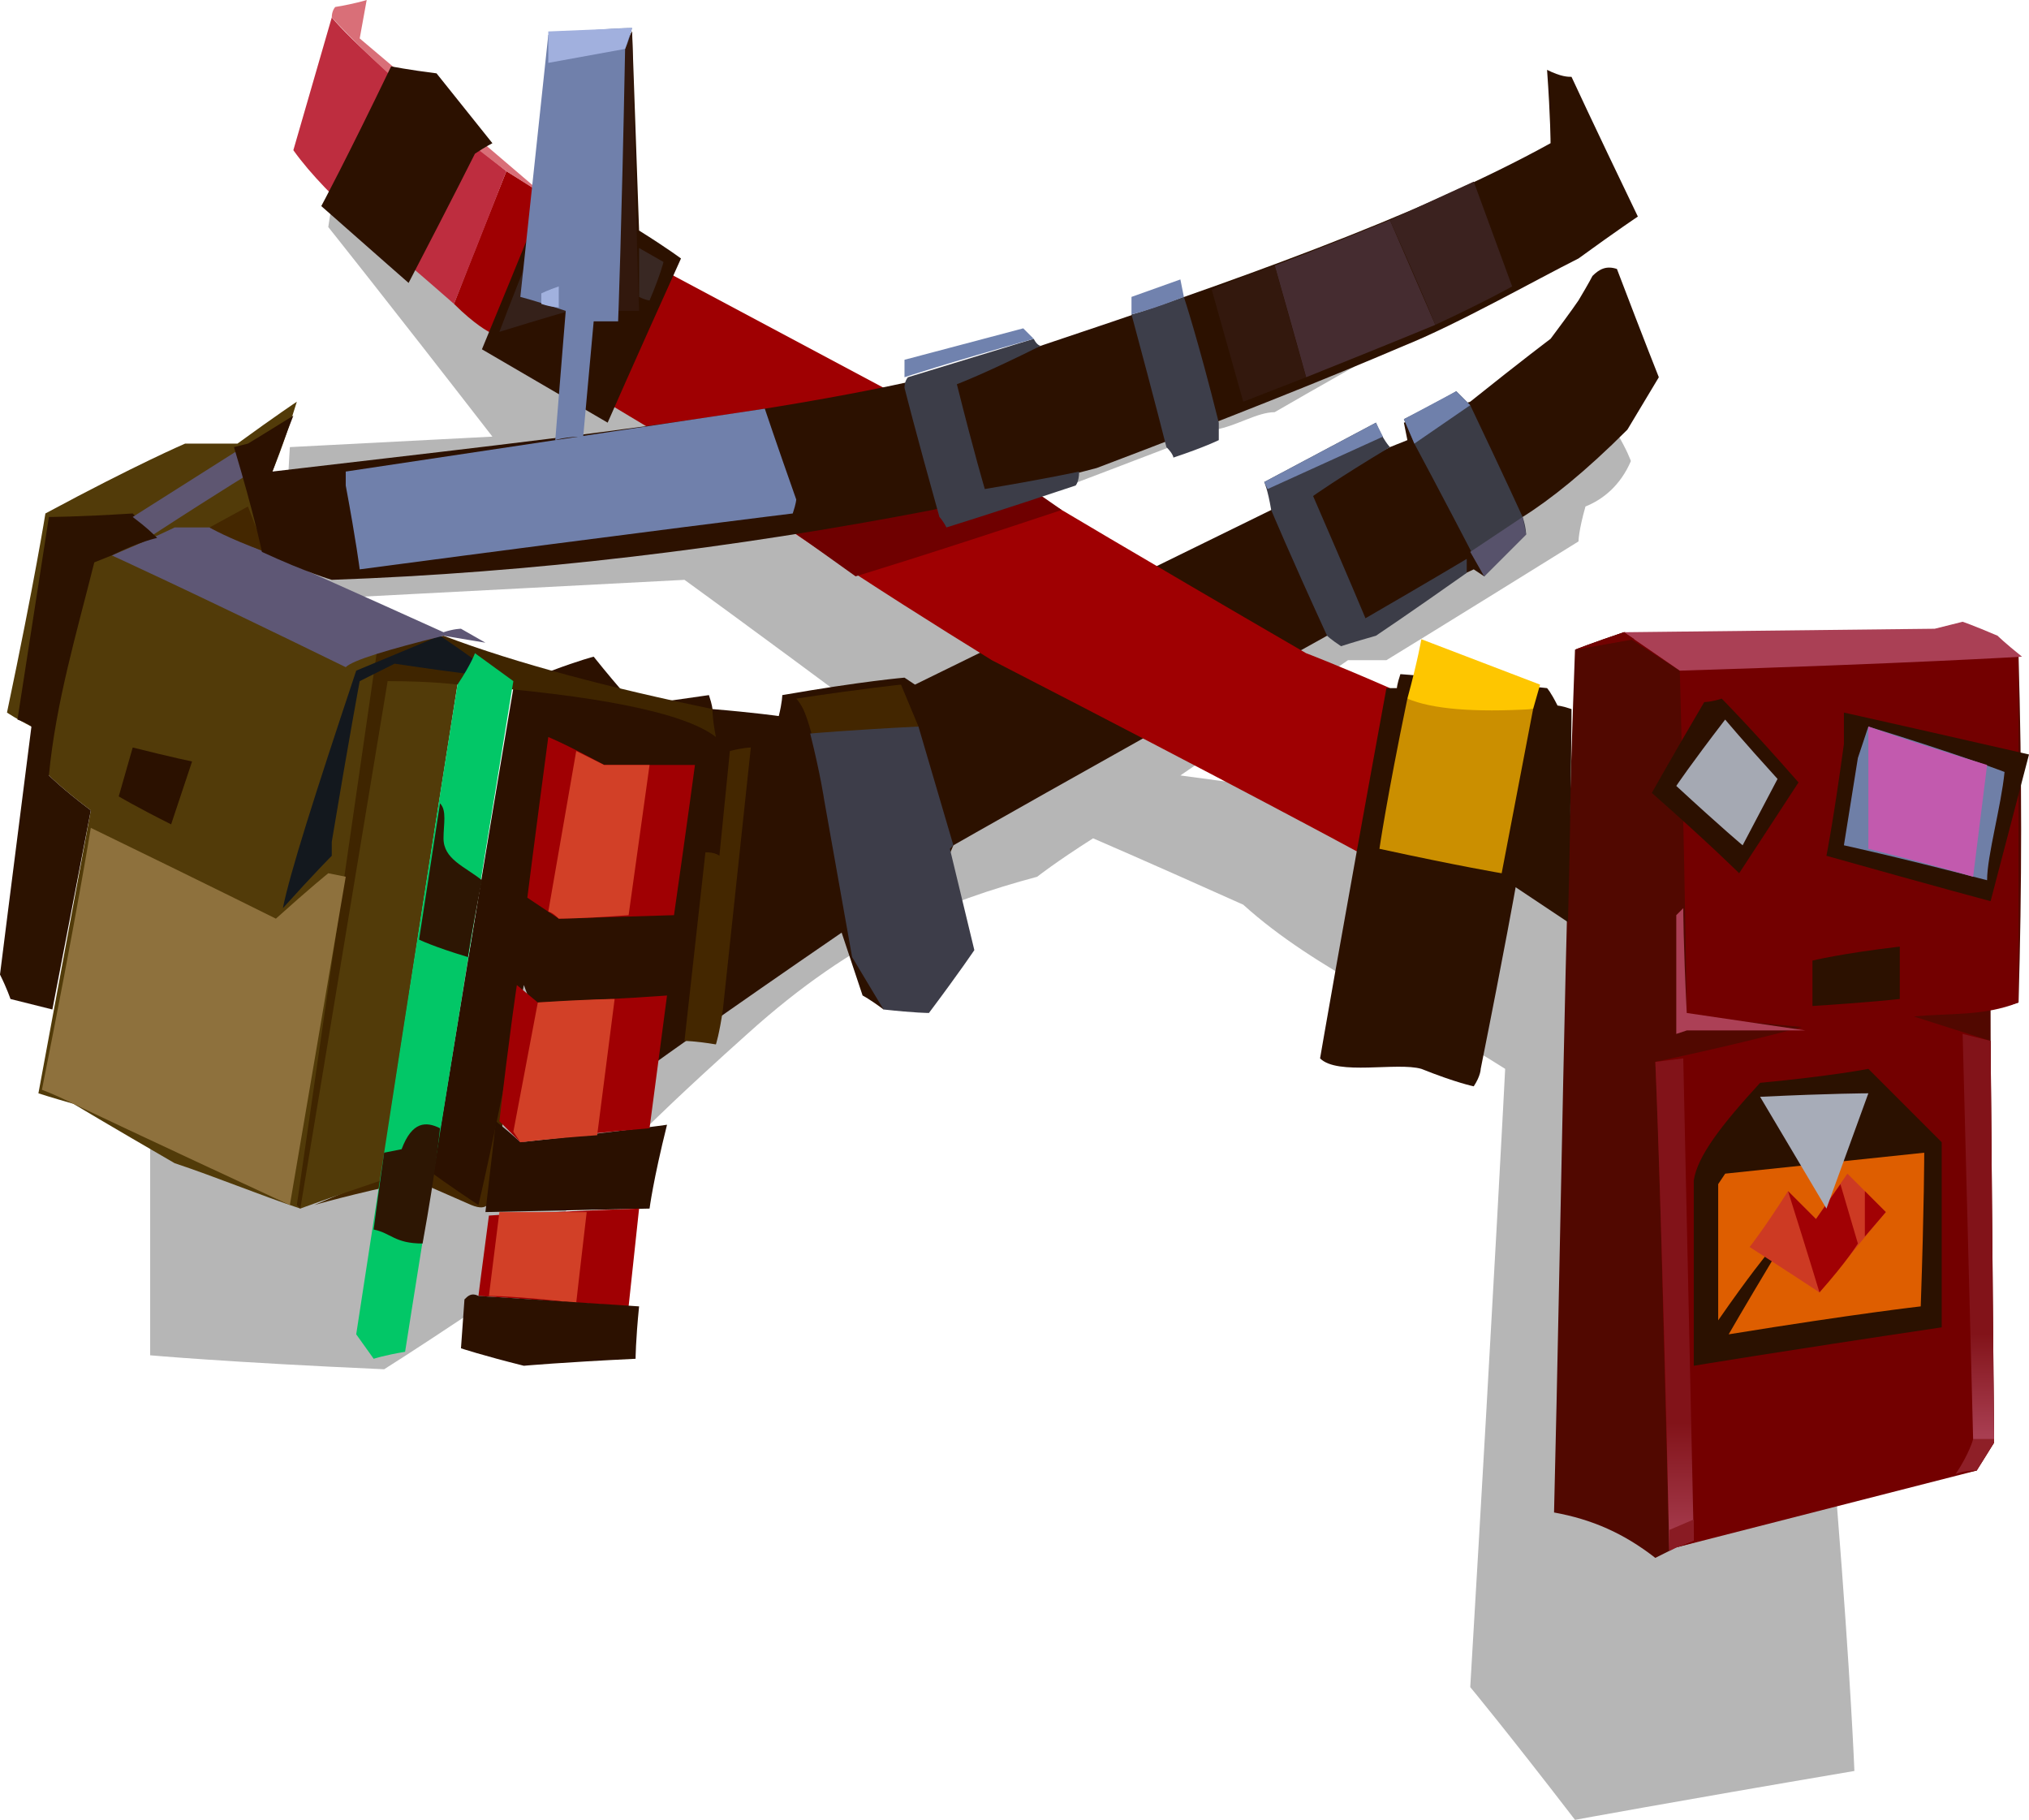 <?xml version="1.0" encoding="UTF-8" standalone="no"?>
<svg
   width="581"
   height="521"
   viewBox="0 0 581 521"
   version="1.1"
   id="svg92"
   sodipodi:docname="cb-layer-1078.svg"
   xmlns:inkscape="http://www.inkscape.org/namespaces/inkscape"
   xmlns:sodipodi="http://sodipodi.sourceforge.net/DTD/sodipodi-0.dtd"
   xmlns="http://www.w3.org/2000/svg"
   xmlns:svg="http://www.w3.org/2000/svg">
  <sodipodi:namedview
     id="namedview94"
     pagecolor="#ffffff"
     bordercolor="#666666"
     borderopacity="1.0"
     inkscape:pageshadow="2"
     inkscape:pageopacity="0.0"
     inkscape:pagecheckerboard="0" />
  <defs
     id="defs12">
    <linearGradient
       x1="2033.797"
       y1="106.359"
       x2="2033.797"
       y2="114.437"
       id="id-91507"
       gradientTransform="scale(0.279,3.59)"
       gradientUnits="userSpaceOnUse">
      <stop
         stop-color="#821319"
         offset="0%"
         id="stop2" />
      <stop
         stop-color="#A83E51"
         offset="100%"
         id="stop4" />
    </linearGradient>
    <linearGradient
       x1="1716.729"
       y1="113.774"
       x2="1716.729"
       y2="123.62"
       id="id-91508"
       gradientTransform="scale(0.279,3.58)"
       gradientUnits="userSpaceOnUse">
      <stop
         stop-color="#821319"
         offset="0%"
         id="stop7" />
      <stop
         stop-color="#A83E51"
         offset="100%"
         id="stop9" />
    </linearGradient>
  </defs>
  <g
     id="id-91509">
    <path
       d="m 83,128 c 39,-2 58,-3 58,-3 C 110,85 94,65 94,65 c 1,-7 2,-10 2,-10 125,54 187,82 187,82 79,-27 119,-40 119,-40 -25,14 -37,21 -37,21 -5,0 -11,4 -17,5 -47,18 -71,27 -71,27 59,24 89,37 89,37 65,-42 97,-63 97,-63 3,5 4,8 4,8 -3,7 -8,11 -13,13 -2,7 -2,10 -2,10 -37,23 -55,34 -55,34 -7,0 -11,0 -11,0 -32,22 -48,33 -48,33 81,11 121,16 121,16 l 67,193 c 4,50 5,76 5,76 -53,9 -80,14 -80,14 -20,-26 -30,-38 -30,-38 7,-118 10,-177 10,-177 -25,-16 -54,-28 -75,-47 -29,-13 -43,-19 -43,-19 -11,7 -16,11 -16,11 -26,7 -52,17 -83,45 -19,17 -28,26 -28,26 -36,37 -53,55 -53,55 -15,10 -23,15 -23,15 -45,-2 -67,-4 -67,-4 0,-39 0,-59 0,-59 137,-83 206,-124 206,-124 -35,-26 -53,-39 -53,-39 l -115,6 c 1,-29 2,-44 2,-44 z"
       fill="#000000"
       fill-opacity="0.288"
       id="id-91510" />
    <path
       d="m 90,345 c 21,-9 31,-13 31,-13 19,-35 29,-52 29,-52 -6,41 -9,62 -9,62 -1,2 -1,5 -6,3 l -16,-7 c -19,4 -29,7 -29,7 z"
       fill="#442700"
       id="id-91511" />
    <path
       d="m 137,345 c -9,-6 -13,-9 -13,-9 15,-92 23,-139 23,-139 8,-3 11,-5 11,-5 8,-3 12,-4 12,-4 8,10 12,14 12,14 l 21,-3 c 1,3 1,4 1,4 12,1 19,2 19,2 1,-4 1,-6 1,-6 23,-4 35,-5 35,-5 l 3,2 102,-50 c 22,-12 34,-18 34,-18 l 5,-2 -1,-5 c 13,-4 19,-6 19,-6 15,-12 23,-18 23,-18 6,-8 8,-11 8,-11 3,-5 4,-7 4,-7 2,-2 4,-3 7,-2 8,21 12,31 12,31 l -9,15 c -12,12 -22,20 -30,25 -7,11 -11,17 -11,17 l -3,-2 c -28,13 -42,19 -42,19 -72,40 -107,60 -107,60 -13,31 -20,47 -20,47 -4,-3 -6,-4 -6,-4 -4,-12 -6,-18 -6,-18 -35,24 -53,37 -53,37 -23,-10 -35,-14 -35,-14 l -3,-8 c -8,42 -13,63 -13,63 z"
       fill="#2c1100"
       id="id-91512" />
    <path
       d="m 474,446 c 4,-2 6,-3 6,-3 42,-12 70,-19 86,-22 3,-5 5,-8 5,-8 -1,-82 -1,-124 -1,-124 5,-1 8,-2 8,-2 1,-33 1,-66 0,-99 -75,-5 -113,-7 -113,-7 -9,3 -14,5 -14,5 -3,82 -4,165 -6,247 11,2 20,6 29,13 z"
       fill="#510800"
       id="path17" />
    <path
       d="m 478,444 c -2,-76 -3,-122 -4,-140 28,-6 42,-10 42,-10 -22,-2 -33,-3 -33,-3 -1,-66 -2,-99 -2,-99 l -14,-9 -16,3 14,-5 113,7 v 99 c -10,4 -20,3 -30,4 l 22,7 1,115 -5,8 -86,22 c -2,0 -2,1 -2,1 z"
       fill="#730000"
       id="id-91514" />
    <path
       d="m 481,192 c 65,-2 98,-4 98,-4 -5,-4 -7,-6 -7,-6 -7,-3 -10,-4 -10,-4 l -8,2 -89,1 z"
       fill="#aa4055"
       id="id-91515" />
    <path
       d="m 465,181 c -9,3 -14,5 -14,5 l 17,-3 z"
       fill="#720201"
       id="id-91516" />
    <path
       d="m 528,204 c 0,6 0,9 0,9 -3,22 -5,32 -5,32 32,9 47,13 47,13 l 11,-42 c -35,-8 -53,-12 -53,-12 z"
       fill="#2c1100"
       id="id-91517" />
    <path
       d="m 535,208 c 26,8 39,13 39,13 -1,10 -5,24 -5,31 -27,-7 -41,-10 -41,-10 l 4,-25 c 2,-6 3,-9 3,-9 z"
       fill="#6f7fa7"
       id="id-91518" />
    <path
       d="m 535,208 c 0,24 0,35 0,35 20,5 30,8 30,8 l 4,-32 c -23,-7 -34,-11 -34,-11 z"
       fill="#c25aae"
       id="id-91519" />
    <path
       d="m 493,200 c -3,1 -5,1 -5,1 -10,17 -15,26 -15,26 17,15 25,23 25,23 l 17,-26 c -14,-16 -22,-24 -22,-24 z"
       fill="#2c1000"
       id="id-91520" />
    <path
       d="m 494,206 c -10,13 -14,19 -14,19 13,12 19,17 19,17 l 10,-19 c -10,-11 -15,-17 -15,-17 z"
       fill="#a5a9b3"
       id="id-91521" />
    <path
       d="m 519,275 c 0,9 0,13 0,13 16,-1 25,-2 25,-2 v -15 c -17,2 -25,4 -25,4 z"
       fill="#2c1100"
       id="id-91522" />
    <path
       d="m 566,421 c -4,0 -6,1 -6,1 4,-6 5,-10 5,-10 h 6 v 1 c -3,5 -5,8 -5,8 z"
       fill="#8e1f27"
       id="id-91523" />
    <path
       d="m 565,412 -3,-116 8,2 1,114 c -4,0 -6,0 -6,0 z"
       fill="url(#id-91507)"
       id="id-91524"
       style="fill:url(#id-91507)" />
    <path
       d="m 556,380 c -47,7 -71,11 -71,11 0,-35 0,-53 0,-53 1,-7 8,-16 19,-28 21,-2 31,-4 31,-4 l 21,21 c 0,35 0,53 0,53 z"
       fill="#2b1100"
       id="id-91525" />
    <path
       d="m 492,378 c 9,-13 14,-19 14,-19 1,1 2,1 2,1 -9,15 -13,22 -13,22 37,-6 55,-8 55,-8 1,-29 1,-44 1,-44 -38,4 -57,6 -57,6 l -2,3 c 0,26 0,39 0,39 z"
       fill="#de5e00"
       id="id-91526" />
    <path
       d="m 512,341 c -7,11 -11,16 -11,16 14,9 20,13 20,13 13,-16 19,-23 19,-23 -7,-7 -11,-11 -11,-11 l -9,13 c -5,-5 -8,-8 -8,-8 z"
       fill="#cd3a23"
       id="id-91527" />
    <path
       d="m 512,341 c 6,19 9,29 9,29 8,-9 11,-14 11,-14 l -5,-17 -7,10 z"
       fill="#a10104"
       id="id-91528" />
    <path
       d="m 534,341 v 13 l 6,-7 c -4,-4 -6,-6 -6,-6 z"
       fill="#a10104"
       id="id-91529" />
    <path
       d="m 535,313 c -8,22 -12,33 -12,33 l -19,-32 c 21,-1 31,-1 31,-1 z"
       fill="#a7acb8"
       id="id-91530" />
    <path
       d="m 485,441 -5,2 -2,1 c -2,-93 -4,-140 -4,-140 l 8,-1 z"
       fill="url(#id-91508)"
       id="id-91531"
       style="fill:url(#id-91508)" />
    <path
       d="m 482,260 c -1,1 -2,2 -2,2 0,23 0,34 0,34 l 3,-1 h 34 l -34,-5 c -1,-20 -1,-30 -1,-30 z"
       fill="#ac4056"
       id="id-91532" />
    <path
       d="m 145,49 c -10,25 -15,38 -15,38 6,6 10,8 10,8 30,18 45,27 45,27 31,24 65,46 99,67 70,36 105,55 105,55 6,-31 9,-47 9,-47 -16,-7 -24,-10 -24,-10 -50,-29 -75,-44 -75,-44 -31,-21 -46,-32 -46,-32 L 193,79 C 161,59 145,49 145,49 Z"
       fill="#9f0002"
       id="id-91533" />
    <path
       d="m 195,74 c -14,31 -21,47 -21,47 -24,-14 -36,-21 -36,-21 12,-29 18,-44 18,-44 15,-28 23,-43 23,-43 1,-2 2,-4 2,-4 l 2,57 c 8,5 12,8 12,8 z"
       fill="#2c1100"
       id="id-91534" />
    <path
       d="m 143,95 c 13,-4 20,-6 20,-6 L 152,72 c -6,15 -9,23 -9,23 z"
       fill="#35211a"
       id="id-91535" />
    <path
       d="m 183,89 c -6,0 -9,0 -9,0 l 2,-70 5,-10 c 1,53 2,80 2,80 z"
       fill="#32180d"
       id="id-91536" />
    <path
       d="m 183,85 c 2,1 3,1 3,1 3,-7 4,-11 4,-11 l -7,-4 c 0,10 0,14 0,14 z"
       fill="#392823"
       id="id-91537" />
    <path
       d="m 304,146 c -39,13 -59,19 -59,19 -14,-10 -21,-15 -21,-15 l 58,-19 c 15,10 22,15 22,15 z"
       fill="#6f0000"
       id="id-91538" />
    <path
       d="m 109,338 c -15,5 -23,8 -23,8 C 74,342 62,337 50,333 31,322 21,316 21,316 14,314 11,313 11,313 21,259 26,232 26,232 18,226 14,222 14,222 11,213 9,208 9,208 c -4,-2 -7,-4 -7,-4 8,-38 11,-57 11,-57 26,-14 40,-20 40,-20 10,0 15,0 15,0 11,-8 17,-12 17,-12 -4,13 -7,20 -7,20 -1,16 -2,24 -2,24 l 55,37 c -15,95 -22,142 -22,142 z"
       fill="#523b09"
       id="id-91539" />
    <path
       d="m 86,346 25,-151 c 13,0 20,1 20,1 40,3 65,8 74,15 -1,-5 -1,-8 -1,-8 -29,-6 -56,-13 -77,-21 -13,2 -19,4 -19,4 L 85,345 c 1,1 1,1 1,1 z"
       fill="#3f2500"
       id="id-91540" />
    <path
       d="M 83,345 C 42,326 21,316 21,316 c -6,-3 -9,-4 -9,-4 10,-50 14,-75 14,-75 35,17 53,26 53,26 10,-9 15,-13 15,-13 l 5,1 z"
       fill="#8e713d"
       id="id-91541" />
    <path
       d="m 81,260 c 9,-10 14,-15 14,-15 0,-2 0,-4 0,-4 5,-30 8,-46 8,-46 6,-3 10,-5 10,-5 20,3 30,4 30,4 -11,-8 -17,-12 -17,-12 l -24,10 c -12,36 -19,58 -21,68 z"
       fill="#13181e"
       id="id-91542" />
    <path
       d="m 55,218 c -4,12 -6,18 -6,18 -10,-5 -15,-8 -15,-8 l 4,-14 c 12,3 17,4 17,4 z"
       fill="#2b1100"
       id="id-91543" />
    <path
       d="M 99,191 C 54,169 32,159 32,159 c 12,-5 18,-8 18,-8 7,0 10,0 10,0 45,20 67,30 67,30 3,-1 5,-1 5,-1 l 7,4 -12,-2 c -16,4 -26,7 -28,9 z"
       fill="#5e5775"
       id="id-91544" />
    <path
       d="m 45,154 c -5,-5 -7,-7 -7,-7 -16,1 -24,1 -24,1 l -9,58 c 3,1 4,2 4,2 -6,47 -9,71 -9,71 2,4 3,7 3,7 l 12,3 11,-57 c -8,-6 -12,-10 -12,-10 2,-21 8,-41 13,-61 l 5,-2 c 8,-4 13,-5 13,-5 z"
       fill="#2c1200"
       id="id-91545" />
    <path
       d="m 60,151 11,-6 5,13 c -11,-4 -16,-7 -16,-7 z"
       fill="#442700"
       id="id-91546" />
    <path
       d="m 44,153 c 20,-13 30,-19 30,-19 -4,-3 -6,-5 -6,-5 l -30,19 c 4,3 6,5 6,5 z"
       fill="#5e5671"
       id="id-91547" />
    <path
       d="m 84,119 c -8,5 -13,8 -13,8 l -4,1 c 6,20 8,30 8,30 13,6 20,8 20,8 57,-2 115,-9 172,-20 32,-8 47,-12 47,-12 37,-14 67,-26 88,-35 15,-6 38,-19 50,-25 11,-8 17,-12 17,-12 -13,-27 -19,-40 -19,-40 -1,0 -3,0 -7,-2 1,14 1,21 1,21 -38,21 -92,40 -146,58 -48,17 -135,26 -220,36 4,-11 6,-16 6,-16 z"
       fill="#2c1100"
       id="id-91548" />
    <path
       d="m 339,85 c -10,4 -15,5 -15,5 7,26 10,38 10,38 2,2 2,3 2,3 9,-3 13,-5 13,-5 v -5 C 343,97 339,85 339,85 Z"
       fill="#3d3e4a"
       id="id-91549" />
    <path
       d="m 324,90 c 0,-3 0,-5 0,-5 l 14,-5 1,5 c -10,4 -15,5 -15,5 z"
       fill="#7182ae"
       id="id-91550" />
    <path
       d="m 298,99 c -16,8 -24,11 -24,11 5,20 8,30 8,30 18,-3 27,-5 27,-5 0,3 -1,4 -1,4 -24,8 -37,12 -37,12 -1,-2 -2,-3 -2,-3 -7,-25 -10,-37 -10,-37 0,-2 1,-3 1,-3 l 36,-11 c 1,2 2,2 2,2 z"
       fill="#3c3d48"
       id="id-91551" />
    <path
       d="m 296,97 c -25,7 -37,11 -37,11 0,-4 0,-5 0,-5 l 34,-9 z"
       fill="#7082ae"
       id="id-91552" />
    <path
       d="m 365,76 c 6,21 9,32 9,32 25,-10 37,-15 37,-15 L 398,63 c -22,9 -33,13 -33,13 z"
       fill="#452c30"
       id="id-91553" />
    <path
       d="m 411,93 c 15,-7 22,-11 22,-11 L 422,52 398,63 c 9,20 13,30 13,30 z"
       fill="#3b221f"
       id="id-91554" />
    <path
       d="m 365,76 c -12,4 -18,7 -18,7 l 9,32 18,-7 c -6,-21 -9,-32 -9,-32 z"
       fill="#33180d"
       id="id-91555" />
    <path
       d="m 417,112 c 3,3 4,4 4,4 10,21 15,32 15,32 1,3 1,5 1,5 -8,8 -12,12 -12,12 -13,-25 -20,-38 -20,-38 l -3,-7 c 10,-5 15,-8 15,-8 z"
       fill="#3b3c46"
       id="id-91556" />
    <polygon
       points="402,120 417,112 421,116 405,127 "
       fill="#6f80ab"
       id="id-91557" />
    <polygon
       points="437,153 425,165 421,158 436,148 "
       fill="#57526b"
       id="id-91558" />
    <path
       d="m 398,128 c -15,9 -22,14 -22,14 10,23 15,35 15,35 19,-11 29,-17 29,-17 0,3 0,4 0,4 -17,12 -26,18 -26,18 -7,2 -10,3 -10,3 -3,-2 -4,-3 -4,-3 -11,-24 -16,-36 -16,-36 -1,-6 -2,-8 -2,-8 l 32,-17 c 2,5 4,7 4,7 z"
       fill="#3c3d48"
       id="id-91559" />
    <path
       d="m 396,125 -33,15 -1,-2 32,-17 c 1,2 2,4 2,4 z"
       fill="#7283ae"
       id="id-91560" />
    <path
       d="m 142,321 c 5,4 7,6 7,6 28,-3 42,-5 42,-5 -4,16 -5,24 -5,24 l -47,1 c 2,-17 3,-26 3,-26 z"
       fill="#2a1000"
       id="id-91561" />
    <path
       d="m 191,285 -5,38 c -24,2 -37,4 -37,4 l -6,-6 c 3,-26 5,-39 5,-39 l 6,5 c 24,-1 37,-2 37,-2 z"
       fill="#a00003"
       id="id-91562" />
    <path
       d="m 176,286 -5,39 c -14,1 -22,2 -22,2 l -2,-3 7,-37 c 15,-1 22,-1 22,-1 z"
       fill="#d24027"
       id="id-91563" />
    <path
       d="m 199,219 c -17,0 -26,0 -26,0 -11,-6 -16,-8 -16,-8 -4,30 -6,46 -6,46 6,4 9,6 9,6 l 33,-1 c 4,-28 6,-43 6,-43 z"
       fill="#a00003"
       id="id-91564" />
    <path
       d="m 186,219 -6,43 c -13,1 -20,1 -20,1 -2,-2 -3,-2 -3,-2 l 8,-46 8,4 c 9,0 13,0 13,0 z"
       fill="#d24027"
       id="id-91565" />
    <path
       d="m 205,299 c -6,-1 -9,-1 -9,-1 4,-36 6,-54 6,-54 3,0 4,1 4,1 2,-20 3,-30 3,-30 4,-1 6,-1 6,-1 l -8,75 c -1,7 -2,10 -2,10 z"
       fill="#442700"
       id="id-91566" />
    <path
       d="m 234,217 c -2,-10 -4,-14 -4,-14 -1,-2 -2,-3 -2,-3 20,-3 30,-4 30,-4 l 5,12 c -19,6 -29,9 -29,9 z"
       fill="#432600"
       id="id-91567" />
    <path
       d="m 232,210 c 3,12 4,19 4,19 l 8,45 c 6,10 9,15 9,15 9,1 13,1 13,1 9,-12 13,-18 13,-18 l -7,-29 1,-1 -10,-34 c -20,1 -31,2 -31,2 z"
       fill="#3d3d49"
       id="id-91568" />
    <path
       d="m 116,387 c -6,1 -9,2 -9,2 l -5,-7 c 19,-124 29,-186 29,-186 4,-6 5,-9 5,-9 l 11,8 c -21,128 -31,192 -31,192 z"
       fill="#02c767"
       id="id-91569" />
    <path
       d="m 107,352 c 5,1 6,4 14,4 4,-22 5,-33 5,-33 -4,-2 -8,-2 -11,6 l -5,1 c -2,14 -3,22 -3,22 z"
       fill="#2d1603"
       id="id-91570" />
    <path
       d="m 134,274 c -10,-3 -14,-5 -14,-5 4,-26 6,-39 6,-39 2,2 1,6 1,10 0,6 6,8 11,12 -3,15 -4,22 -4,22 z"
       fill="#2d1603"
       id="id-91571" />
    <path
       d="m 103,163 c 83,-11 124,-16 124,-16 1,-3 1,-4 1,-4 -6,-17 -9,-26 -9,-26 -80,12 -120,18 -120,18 v 4 c 3,16 4,24 4,24 z"
       fill="#7080ab"
       id="id-91572" />
    <path
       d="m 450,203 c -3,-1 -4,-1 -4,-1 -2,-4 -3,-5 -3,-5 -28,-3 -42,-4 -42,-4 -1,3 -1,4 -1,4 -2,0 -3,0 -3,0 -13,71 -19,106 -19,106 5,5 22,1 29,3 10,4 15,5 15,5 2,-3 2,-5 2,-5 7,-35 10,-52 10,-52 l 15,10 c 1,-41 1,-61 1,-61 z"
       fill="#2c1100"
       id="id-91573" />
    <path
       d="m 403,200 c -6,29 -8,43 -8,43 23,5 35,7 35,7 l 9,-47 c -24,-2 -36,-3 -36,-3 z"
       fill="#cb8f00"
       id="id-91574" />
    <path
       d="m 403,200 c 3,-11 4,-17 4,-17 l 34,13 -2,7 c -17,1 -29,0 -36,-3 z"
       fill="#fec600"
       id="id-91575" />
    <path
       d="m 485,435 -7,3 v 6 l 2,-1 5,-2 c 0,-4 0,-6 0,-6 z"
       fill="#891b23"
       id="id-91576" />
    <path
       d="m 140,348 c -2,15 -3,23 -3,23 28,2 43,3 43,3 l 3,-28 c -29,1 -43,2 -43,2 z"
       fill="#a00003"
       id="id-91577" />
    <path
       d="m 168,347 c -2,17 -3,26 -3,26 -17,-2 -25,-2 -25,-2 l 3,-24 c 17,0 25,0 25,0 z"
       fill="#d24027"
       id="id-91578" />
    <path
       d="m 137,371 c 31,2 46,3 46,3 -1,10 -1,15 -1,15 -21,1 -32,2 -32,2 -12,-3 -18,-5 -18,-5 l 1,-14 c 1,-1 2,-2 4,-1 z"
       fill="#2c1100"
       id="id-91579" />
    <path
       d="M 145,49 C 116,26 100,11 95,5 L 84,43 c 10,14 29,29 46,44 10,-25 15,-38 15,-38 z"
       fill="#be2d3f"
       id="id-91580" />
    <path
       d="M 156,56 145,49 C 125,34 107,18 95,5 c 0,-2 1,-3 1,-3 6,-1 9,-2 9,-2 l -2,11 c 13,11 32,27 53,45 z"
       fill="#d96f78"
       id="id-91581" />
    <path
       d="M 112,19 C 99,46 92,59 92,59 c 17,15 25,22 25,22 13,-25 19,-37 19,-37 3,-2 5,-3 5,-3 L 125,21 c -8,-1 -13,-2 -13,-2 z"
       fill="#2c1100"
       id="id-91582" />
    <path
       d="m 181,8 c -1,4 -2,6 -2,6 -1,52 -2,78 -2,78 -5,0 -7,0 -7,0 -2,22 -3,33 -3,33 -5,0 -8,1 -8,1 2,-25 3,-37 3,-37 -9,-3 -13,-4 -13,-4 l 8,-75 c 16,-2 24,-2 24,-2 z"
       fill="#7080ab"
       id="id-91583" />
    <path
       d="m 160,88 c 0,-4 0,-6 0,-6 -3,1 -5,2 -5,2 v 3 c 3,1 5,1 5,1 z"
       fill="#a1b1de"
       id="id-91584" />
    <path
       d="m 157,18 22,-4 2,-6 -24,1 c 0,6 0,9 0,9 z"
       fill="#a1b0de"
       id="id-91585" />
  </g>
</svg>
